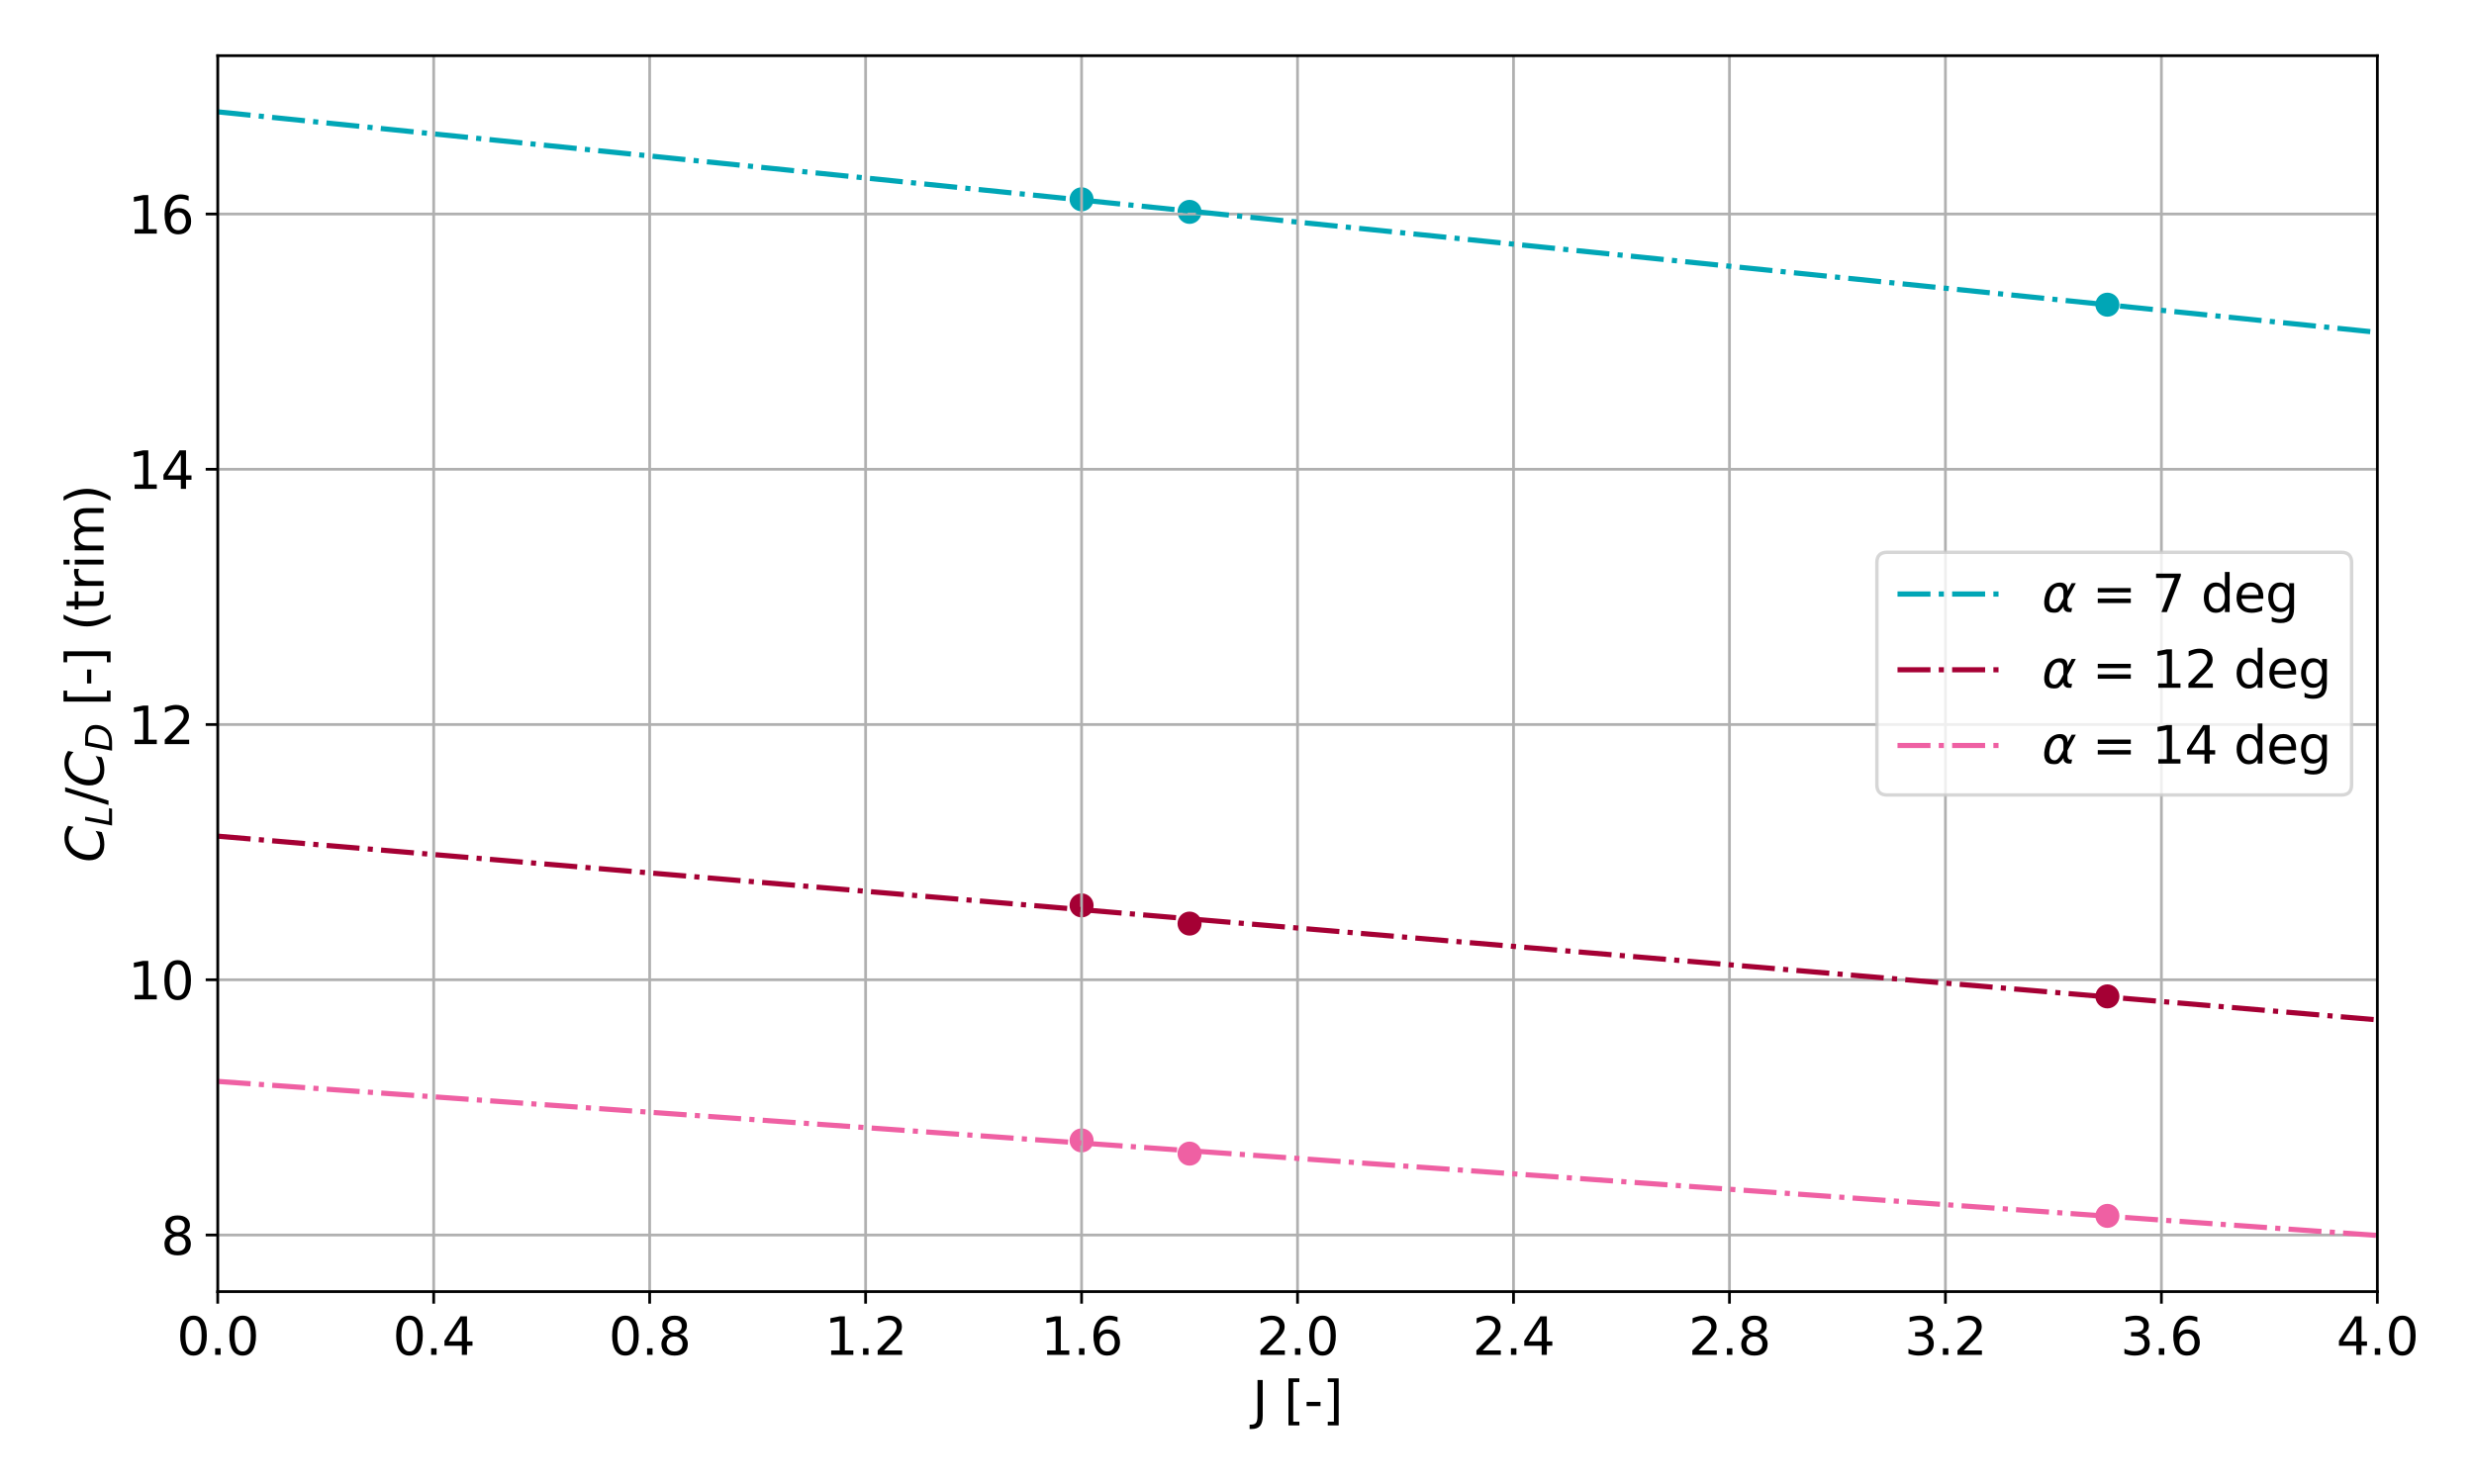 <?xml version="1.0" encoding="utf-8" standalone="no"?>
<!DOCTYPE svg PUBLIC "-//W3C//DTD SVG 1.1//EN"
  "http://www.w3.org/Graphics/SVG/1.1/DTD/svg11.dtd">
<svg xmlns:xlink="http://www.w3.org/1999/xlink" width="720pt" height="432pt" viewBox="0 0 720 432" xmlns="http://www.w3.org/2000/svg" version="1.1">
 <defs>
  <style type="text/css">*{stroke-linejoin: round; stroke-linecap: butt}</style>
 </defs>
 <g id="figure_1">
  <g id="patch_1">
   <path d="M 0 432 
L 720 432 
L 720 0 
L 0 0 
z
" style="fill: #ffffff"/>
  </g>
  <g id="axes_1">
   <g id="patch_2">
    <path d="M 63.362 376 
L 691.875 376 
L 691.875 16.2 
L 63.362 16.2 
z
" style="fill: #ffffff"/>
   </g>
   <g id="PathCollection_1">
    <defs>
     <path id="macc8719241" d="M 0 3 
C 0.796 3 1.559 2.684 2.121 2.121 
C 2.684 1.559 3 0.796 3 0 
C 3 -0.796 2.684 -1.559 2.121 -2.121 
C 1.559 -2.684 0.796 -3 0 -3 
C -0.796 -3 -1.559 -2.684 -2.121 -2.121 
C -2.684 -1.559 -3 -0.796 -3 0 
C -3 0.796 -2.684 1.559 -2.121 2.121 
C -1.559 2.684 -0.796 3 0 3 
z
" style="stroke: #00a6b6"/>
    </defs>
    <g clip-path="url(#p651354d300)">
     <use xlink:href="#macc8719241" x="314.767" y="58.019" style="fill: #00a6b6; stroke: #00a6b6"/>
     <use xlink:href="#macc8719241" x="346.193" y="61.678" style="fill: #00a6b6; stroke: #00a6b6"/>
     <use xlink:href="#macc8719241" x="613.311" y="88.698" style="fill: #00a6b6; stroke: #00a6b6"/>
    </g>
   </g>
   <g id="PathCollection_2">
    <defs>
     <path id="m6485dc3f7d" d="M 0 3 
C 0.796 3 1.559 2.684 2.121 2.121 
C 2.684 1.559 3 0.796 3 0 
C 3 -0.796 2.684 -1.559 2.121 -2.121 
C 1.559 -2.684 0.796 -3 0 -3 
C -0.796 -3 -1.559 -2.684 -2.121 -2.121 
C -2.684 -1.559 -3 -0.796 -3 0 
C -3 0.796 -2.684 1.559 -2.121 2.121 
C -1.559 2.684 -0.796 3 0 3 
z
" style="stroke: #a50034"/>
    </defs>
    <g clip-path="url(#p651354d300)">
     <use xlink:href="#m6485dc3f7d" x="314.767" y="263.559" style="fill: #a50034; stroke: #a50034"/>
     <use xlink:href="#m6485dc3f7d" x="346.193" y="268.862" style="fill: #a50034; stroke: #a50034"/>
     <use xlink:href="#m6485dc3f7d" x="613.311" y="290.054" style="fill: #a50034; stroke: #a50034"/>
    </g>
   </g>
   <g id="PathCollection_3">
    <defs>
     <path id="m53d7b4d585" d="M 0 3 
C 0.796 3 1.559 2.684 2.121 2.121 
C 2.684 1.559 3 0.796 3 0 
C 3 -0.796 2.684 -1.559 2.121 -2.121 
C 1.559 -2.684 0.796 -3 0 -3 
C -0.796 -3 -1.559 -2.684 -2.121 -2.121 
C -2.684 -1.559 -3 -0.796 -3 0 
C -3 0.796 -2.684 1.559 -2.121 2.121 
C -1.559 2.684 -0.796 3 0 3 
z
" style="stroke: #ef60a3"/>
    </defs>
    <g clip-path="url(#p651354d300)">
     <use xlink:href="#m53d7b4d585" x="314.767" y="331.981" style="fill: #ef60a3; stroke: #ef60a3"/>
     <use xlink:href="#m53d7b4d585" x="346.193" y="335.826" style="fill: #ef60a3; stroke: #ef60a3"/>
     <use xlink:href="#m53d7b4d585" x="613.311" y="353.951" style="fill: #ef60a3; stroke: #ef60a3"/>
    </g>
   </g>
   <g id="matplotlib.axis_1">
    <g id="xtick_1">
     <g id="line2d_1">
      <path d="M 63.362 376 
L 63.362 16.2 
" clip-path="url(#p651354d300)" style="fill: none; stroke: #b0b0b0; stroke-width: 0.8; stroke-linecap: square"/>
     </g>
     <g id="line2d_2">
      <defs>
       <path id="m88ea9884e2" d="M 0 0 
L 0 3.5 
" style="stroke: #000000; stroke-width: 0.8"/>
      </defs>
      <g>
       <use xlink:href="#m88ea9884e2" x="63.362" y="376" style="stroke: #000000; stroke-width: 0.8"/>
      </g>
     </g>
     <g id="text_1">
      <!-- 0.0 -->
      <g transform="translate(51.435 394.398) scale(0.15 -0.15)">
       <defs>
        <path id="DejaVuSans-30" d="M 2034 4250 
Q 1547 4250 1301 3770 
Q 1056 3291 1056 2328 
Q 1056 1369 1301 889 
Q 1547 409 2034 409 
Q 2525 409 2770 889 
Q 3016 1369 3016 2328 
Q 3016 3291 2770 3770 
Q 2525 4250 2034 4250 
z
M 2034 4750 
Q 2819 4750 3233 4129 
Q 3647 3509 3647 2328 
Q 3647 1150 3233 529 
Q 2819 -91 2034 -91 
Q 1250 -91 836 529 
Q 422 1150 422 2328 
Q 422 3509 836 4129 
Q 1250 4750 2034 4750 
z
" transform="scale(0.016)"/>
        <path id="DejaVuSans-2e" d="M 684 794 
L 1344 794 
L 1344 0 
L 684 0 
L 684 794 
z
" transform="scale(0.016)"/>
       </defs>
       <use xlink:href="#DejaVuSans-30"/>
       <use xlink:href="#DejaVuSans-2e" x="63.623"/>
       <use xlink:href="#DejaVuSans-30" x="95.41"/>
      </g>
     </g>
    </g>
    <g id="xtick_2">
     <g id="line2d_3">
      <path d="M 126.213 376 
L 126.213 16.2 
" clip-path="url(#p651354d300)" style="fill: none; stroke: #b0b0b0; stroke-width: 0.8; stroke-linecap: square"/>
     </g>
     <g id="line2d_4">
      <g>
       <use xlink:href="#m88ea9884e2" x="126.213" y="376" style="stroke: #000000; stroke-width: 0.8"/>
      </g>
     </g>
     <g id="text_2">
      <!-- 0.4 -->
      <g transform="translate(114.286 394.398) scale(0.15 -0.15)">
       <defs>
        <path id="DejaVuSans-34" d="M 2419 4116 
L 825 1625 
L 2419 1625 
L 2419 4116 
z
M 2253 4666 
L 3047 4666 
L 3047 1625 
L 3713 1625 
L 3713 1100 
L 3047 1100 
L 3047 0 
L 2419 0 
L 2419 1100 
L 313 1100 
L 313 1709 
L 2253 4666 
z
" transform="scale(0.016)"/>
       </defs>
       <use xlink:href="#DejaVuSans-30"/>
       <use xlink:href="#DejaVuSans-2e" x="63.623"/>
       <use xlink:href="#DejaVuSans-34" x="95.41"/>
      </g>
     </g>
    </g>
    <g id="xtick_3">
     <g id="line2d_5">
      <path d="M 189.065 376 
L 189.065 16.2 
" clip-path="url(#p651354d300)" style="fill: none; stroke: #b0b0b0; stroke-width: 0.8; stroke-linecap: square"/>
     </g>
     <g id="line2d_6">
      <g>
       <use xlink:href="#m88ea9884e2" x="189.065" y="376" style="stroke: #000000; stroke-width: 0.8"/>
      </g>
     </g>
     <g id="text_3">
      <!-- 0.8 -->
      <g transform="translate(177.137 394.398) scale(0.15 -0.15)">
       <defs>
        <path id="DejaVuSans-38" d="M 2034 2216 
Q 1584 2216 1326 1975 
Q 1069 1734 1069 1313 
Q 1069 891 1326 650 
Q 1584 409 2034 409 
Q 2484 409 2743 651 
Q 3003 894 3003 1313 
Q 3003 1734 2745 1975 
Q 2488 2216 2034 2216 
z
M 1403 2484 
Q 997 2584 770 2862 
Q 544 3141 544 3541 
Q 544 4100 942 4425 
Q 1341 4750 2034 4750 
Q 2731 4750 3128 4425 
Q 3525 4100 3525 3541 
Q 3525 3141 3298 2862 
Q 3072 2584 2669 2484 
Q 3125 2378 3379 2068 
Q 3634 1759 3634 1313 
Q 3634 634 3220 271 
Q 2806 -91 2034 -91 
Q 1263 -91 848 271 
Q 434 634 434 1313 
Q 434 1759 690 2068 
Q 947 2378 1403 2484 
z
M 1172 3481 
Q 1172 3119 1398 2916 
Q 1625 2713 2034 2713 
Q 2441 2713 2670 2916 
Q 2900 3119 2900 3481 
Q 2900 3844 2670 4047 
Q 2441 4250 2034 4250 
Q 1625 4250 1398 4047 
Q 1172 3844 1172 3481 
z
" transform="scale(0.016)"/>
       </defs>
       <use xlink:href="#DejaVuSans-30"/>
       <use xlink:href="#DejaVuSans-2e" x="63.623"/>
       <use xlink:href="#DejaVuSans-38" x="95.41"/>
      </g>
     </g>
    </g>
    <g id="xtick_4">
     <g id="line2d_7">
      <path d="M 251.916 376 
L 251.916 16.2 
" clip-path="url(#p651354d300)" style="fill: none; stroke: #b0b0b0; stroke-width: 0.8; stroke-linecap: square"/>
     </g>
     <g id="line2d_8">
      <g>
       <use xlink:href="#m88ea9884e2" x="251.916" y="376" style="stroke: #000000; stroke-width: 0.8"/>
      </g>
     </g>
     <g id="text_4">
      <!-- 1.2 -->
      <g transform="translate(239.989 394.398) scale(0.15 -0.15)">
       <defs>
        <path id="DejaVuSans-31" d="M 794 531 
L 1825 531 
L 1825 4091 
L 703 3866 
L 703 4441 
L 1819 4666 
L 2450 4666 
L 2450 531 
L 3481 531 
L 3481 0 
L 794 0 
L 794 531 
z
" transform="scale(0.016)"/>
        <path id="DejaVuSans-32" d="M 1228 531 
L 3431 531 
L 3431 0 
L 469 0 
L 469 531 
Q 828 903 1448 1529 
Q 2069 2156 2228 2338 
Q 2531 2678 2651 2914 
Q 2772 3150 2772 3378 
Q 2772 3750 2511 3984 
Q 2250 4219 1831 4219 
Q 1534 4219 1204 4116 
Q 875 4013 500 3803 
L 500 4441 
Q 881 4594 1212 4672 
Q 1544 4750 1819 4750 
Q 2544 4750 2975 4387 
Q 3406 4025 3406 3419 
Q 3406 3131 3298 2873 
Q 3191 2616 2906 2266 
Q 2828 2175 2409 1742 
Q 1991 1309 1228 531 
z
" transform="scale(0.016)"/>
       </defs>
       <use xlink:href="#DejaVuSans-31"/>
       <use xlink:href="#DejaVuSans-2e" x="63.623"/>
       <use xlink:href="#DejaVuSans-32" x="95.41"/>
      </g>
     </g>
    </g>
    <g id="xtick_5">
     <g id="line2d_9">
      <path d="M 314.767 376 
L 314.767 16.2 
" clip-path="url(#p651354d300)" style="fill: none; stroke: #b0b0b0; stroke-width: 0.8; stroke-linecap: square"/>
     </g>
     <g id="line2d_10">
      <g>
       <use xlink:href="#m88ea9884e2" x="314.767" y="376" style="stroke: #000000; stroke-width: 0.8"/>
      </g>
     </g>
     <g id="text_5">
      <!-- 1.6 -->
      <g transform="translate(302.84 394.398) scale(0.15 -0.15)">
       <defs>
        <path id="DejaVuSans-36" d="M 2113 2584 
Q 1688 2584 1439 2293 
Q 1191 2003 1191 1497 
Q 1191 994 1439 701 
Q 1688 409 2113 409 
Q 2538 409 2786 701 
Q 3034 994 3034 1497 
Q 3034 2003 2786 2293 
Q 2538 2584 2113 2584 
z
M 3366 4563 
L 3366 3988 
Q 3128 4100 2886 4159 
Q 2644 4219 2406 4219 
Q 1781 4219 1451 3797 
Q 1122 3375 1075 2522 
Q 1259 2794 1537 2939 
Q 1816 3084 2150 3084 
Q 2853 3084 3261 2657 
Q 3669 2231 3669 1497 
Q 3669 778 3244 343 
Q 2819 -91 2113 -91 
Q 1303 -91 875 529 
Q 447 1150 447 2328 
Q 447 3434 972 4092 
Q 1497 4750 2381 4750 
Q 2619 4750 2861 4703 
Q 3103 4656 3366 4563 
z
" transform="scale(0.016)"/>
       </defs>
       <use xlink:href="#DejaVuSans-31"/>
       <use xlink:href="#DejaVuSans-2e" x="63.623"/>
       <use xlink:href="#DejaVuSans-36" x="95.41"/>
      </g>
     </g>
    </g>
    <g id="xtick_6">
     <g id="line2d_11">
      <path d="M 377.618 376 
L 377.618 16.2 
" clip-path="url(#p651354d300)" style="fill: none; stroke: #b0b0b0; stroke-width: 0.8; stroke-linecap: square"/>
     </g>
     <g id="line2d_12">
      <g>
       <use xlink:href="#m88ea9884e2" x="377.618" y="376" style="stroke: #000000; stroke-width: 0.8"/>
      </g>
     </g>
     <g id="text_6">
      <!-- 2.0 -->
      <g transform="translate(365.691 394.398) scale(0.15 -0.15)">
       <use xlink:href="#DejaVuSans-32"/>
       <use xlink:href="#DejaVuSans-2e" x="63.623"/>
       <use xlink:href="#DejaVuSans-30" x="95.41"/>
      </g>
     </g>
    </g>
    <g id="xtick_7">
     <g id="line2d_13">
      <path d="M 440.47 376 
L 440.47 16.2 
" clip-path="url(#p651354d300)" style="fill: none; stroke: #b0b0b0; stroke-width: 0.8; stroke-linecap: square"/>
     </g>
     <g id="line2d_14">
      <g>
       <use xlink:href="#m88ea9884e2" x="440.47" y="376" style="stroke: #000000; stroke-width: 0.8"/>
      </g>
     </g>
     <g id="text_7">
      <!-- 2.4 -->
      <g transform="translate(428.542 394.398) scale(0.15 -0.15)">
       <use xlink:href="#DejaVuSans-32"/>
       <use xlink:href="#DejaVuSans-2e" x="63.623"/>
       <use xlink:href="#DejaVuSans-34" x="95.41"/>
      </g>
     </g>
    </g>
    <g id="xtick_8">
     <g id="line2d_15">
      <path d="M 503.321 376 
L 503.321 16.2 
" clip-path="url(#p651354d300)" style="fill: none; stroke: #b0b0b0; stroke-width: 0.8; stroke-linecap: square"/>
     </g>
     <g id="line2d_16">
      <g>
       <use xlink:href="#m88ea9884e2" x="503.321" y="376" style="stroke: #000000; stroke-width: 0.8"/>
      </g>
     </g>
     <g id="text_8">
      <!-- 2.8 -->
      <g transform="translate(491.394 394.398) scale(0.15 -0.15)">
       <use xlink:href="#DejaVuSans-32"/>
       <use xlink:href="#DejaVuSans-2e" x="63.623"/>
       <use xlink:href="#DejaVuSans-38" x="95.41"/>
      </g>
     </g>
    </g>
    <g id="xtick_9">
     <g id="line2d_17">
      <path d="M 566.172 376 
L 566.172 16.2 
" clip-path="url(#p651354d300)" style="fill: none; stroke: #b0b0b0; stroke-width: 0.8; stroke-linecap: square"/>
     </g>
     <g id="line2d_18">
      <g>
       <use xlink:href="#m88ea9884e2" x="566.172" y="376" style="stroke: #000000; stroke-width: 0.8"/>
      </g>
     </g>
     <g id="text_9">
      <!-- 3.2 -->
      <g transform="translate(554.245 394.398) scale(0.15 -0.15)">
       <defs>
        <path id="DejaVuSans-33" d="M 2597 2516 
Q 3050 2419 3304 2112 
Q 3559 1806 3559 1356 
Q 3559 666 3084 287 
Q 2609 -91 1734 -91 
Q 1441 -91 1130 -33 
Q 819 25 488 141 
L 488 750 
Q 750 597 1062 519 
Q 1375 441 1716 441 
Q 2309 441 2620 675 
Q 2931 909 2931 1356 
Q 2931 1769 2642 2001 
Q 2353 2234 1838 2234 
L 1294 2234 
L 1294 2753 
L 1863 2753 
Q 2328 2753 2575 2939 
Q 2822 3125 2822 3475 
Q 2822 3834 2567 4026 
Q 2313 4219 1838 4219 
Q 1578 4219 1281 4162 
Q 984 4106 628 3988 
L 628 4550 
Q 988 4650 1302 4700 
Q 1616 4750 1894 4750 
Q 2613 4750 3031 4423 
Q 3450 4097 3450 3541 
Q 3450 3153 3228 2886 
Q 3006 2619 2597 2516 
z
" transform="scale(0.016)"/>
       </defs>
       <use xlink:href="#DejaVuSans-33"/>
       <use xlink:href="#DejaVuSans-2e" x="63.623"/>
       <use xlink:href="#DejaVuSans-32" x="95.41"/>
      </g>
     </g>
    </g>
    <g id="xtick_10">
     <g id="line2d_19">
      <path d="M 629.024 376 
L 629.024 16.2 
" clip-path="url(#p651354d300)" style="fill: none; stroke: #b0b0b0; stroke-width: 0.8; stroke-linecap: square"/>
     </g>
     <g id="line2d_20">
      <g>
       <use xlink:href="#m88ea9884e2" x="629.024" y="376" style="stroke: #000000; stroke-width: 0.8"/>
      </g>
     </g>
     <g id="text_10">
      <!-- 3.6 -->
      <g transform="translate(617.096 394.398) scale(0.15 -0.15)">
       <use xlink:href="#DejaVuSans-33"/>
       <use xlink:href="#DejaVuSans-2e" x="63.623"/>
       <use xlink:href="#DejaVuSans-36" x="95.41"/>
      </g>
     </g>
    </g>
    <g id="xtick_11">
     <g id="line2d_21">
      <path d="M 691.875 376 
L 691.875 16.2 
" clip-path="url(#p651354d300)" style="fill: none; stroke: #b0b0b0; stroke-width: 0.8; stroke-linecap: square"/>
     </g>
     <g id="line2d_22">
      <g>
       <use xlink:href="#m88ea9884e2" x="691.875" y="376" style="stroke: #000000; stroke-width: 0.8"/>
      </g>
     </g>
     <g id="text_11">
      <!-- 4.0 -->
      <g transform="translate(679.948 394.398) scale(0.15 -0.15)">
       <use xlink:href="#DejaVuSans-34"/>
       <use xlink:href="#DejaVuSans-2e" x="63.623"/>
       <use xlink:href="#DejaVuSans-30" x="95.41"/>
      </g>
     </g>
    </g>
    <g id="text_12">
     <!-- J [-] -->
     <g transform="translate(364.464 412.915) scale(0.15 -0.15)">
      <defs>
       <path id="DejaVuSans-4a" d="M 628 4666 
L 1259 4666 
L 1259 325 
Q 1259 -519 939 -900 
Q 619 -1281 -91 -1281 
L -331 -1281 
L -331 -750 
L -134 -750 
Q 284 -750 456 -515 
Q 628 -281 628 325 
L 628 4666 
z
" transform="scale(0.016)"/>
       <path id="DejaVuSans-20" transform="scale(0.016)"/>
       <path id="DejaVuSans-5b" d="M 550 4863 
L 1875 4863 
L 1875 4416 
L 1125 4416 
L 1125 -397 
L 1875 -397 
L 1875 -844 
L 550 -844 
L 550 4863 
z
" transform="scale(0.016)"/>
       <path id="DejaVuSans-2d" d="M 313 2009 
L 1997 2009 
L 1997 1497 
L 313 1497 
L 313 2009 
z
" transform="scale(0.016)"/>
       <path id="DejaVuSans-5d" d="M 1947 4863 
L 1947 -844 
L 622 -844 
L 622 -397 
L 1369 -397 
L 1369 4416 
L 622 4416 
L 622 4863 
L 1947 4863 
z
" transform="scale(0.016)"/>
      </defs>
      <use xlink:href="#DejaVuSans-4a"/>
      <use xlink:href="#DejaVuSans-20" x="29.492"/>
      <use xlink:href="#DejaVuSans-5b" x="61.279"/>
      <use xlink:href="#DejaVuSans-2d" x="100.293"/>
      <use xlink:href="#DejaVuSans-5d" x="136.377"/>
     </g>
    </g>
   </g>
   <g id="matplotlib.axis_2">
    <g id="ytick_1">
     <g id="line2d_23">
      <path d="M 63.362 359.522 
L 691.875 359.522 
" clip-path="url(#p651354d300)" style="fill: none; stroke: #b0b0b0; stroke-width: 0.8; stroke-linecap: square"/>
     </g>
     <g id="line2d_24">
      <defs>
       <path id="m360d23178f" d="M 0 0 
L -3.5 0 
" style="stroke: #000000; stroke-width: 0.8"/>
      </defs>
      <g>
       <use xlink:href="#m360d23178f" x="63.362" y="359.522" style="stroke: #000000; stroke-width: 0.8"/>
      </g>
     </g>
     <g id="text_13">
      <!-- 8 -->
      <g transform="translate(46.818 365.221) scale(0.15 -0.15)">
       <use xlink:href="#DejaVuSans-38"/>
      </g>
     </g>
    </g>
    <g id="ytick_2">
     <g id="line2d_25">
      <path d="M 63.362 285.216 
L 691.875 285.216 
" clip-path="url(#p651354d300)" style="fill: none; stroke: #b0b0b0; stroke-width: 0.8; stroke-linecap: square"/>
     </g>
     <g id="line2d_26">
      <g>
       <use xlink:href="#m360d23178f" x="63.362" y="285.216" style="stroke: #000000; stroke-width: 0.8"/>
      </g>
     </g>
     <g id="text_14">
      <!-- 10 -->
      <g transform="translate(37.275 290.915) scale(0.15 -0.15)">
       <use xlink:href="#DejaVuSans-31"/>
       <use xlink:href="#DejaVuSans-30" x="63.623"/>
      </g>
     </g>
    </g>
    <g id="ytick_3">
     <g id="line2d_27">
      <path d="M 63.362 210.91 
L 691.875 210.91 
" clip-path="url(#p651354d300)" style="fill: none; stroke: #b0b0b0; stroke-width: 0.8; stroke-linecap: square"/>
     </g>
     <g id="line2d_28">
      <g>
       <use xlink:href="#m360d23178f" x="63.362" y="210.91" style="stroke: #000000; stroke-width: 0.8"/>
      </g>
     </g>
     <g id="text_15">
      <!-- 12 -->
      <g transform="translate(37.275 216.609) scale(0.15 -0.15)">
       <use xlink:href="#DejaVuSans-31"/>
       <use xlink:href="#DejaVuSans-32" x="63.623"/>
      </g>
     </g>
    </g>
    <g id="ytick_4">
     <g id="line2d_29">
      <path d="M 63.362 136.604 
L 691.875 136.604 
" clip-path="url(#p651354d300)" style="fill: none; stroke: #b0b0b0; stroke-width: 0.8; stroke-linecap: square"/>
     </g>
     <g id="line2d_30">
      <g>
       <use xlink:href="#m360d23178f" x="63.362" y="136.604" style="stroke: #000000; stroke-width: 0.8"/>
      </g>
     </g>
     <g id="text_16">
      <!-- 14 -->
      <g transform="translate(37.275 142.303) scale(0.15 -0.15)">
       <use xlink:href="#DejaVuSans-31"/>
       <use xlink:href="#DejaVuSans-34" x="63.623"/>
      </g>
     </g>
    </g>
    <g id="ytick_5">
     <g id="line2d_31">
      <path d="M 63.362 62.298 
L 691.875 62.298 
" clip-path="url(#p651354d300)" style="fill: none; stroke: #b0b0b0; stroke-width: 0.8; stroke-linecap: square"/>
     </g>
     <g id="line2d_32">
      <g>
       <use xlink:href="#m360d23178f" x="63.362" y="62.298" style="stroke: #000000; stroke-width: 0.8"/>
      </g>
     </g>
     <g id="text_17">
      <!-- 16 -->
      <g transform="translate(37.275 67.997) scale(0.15 -0.15)">
       <use xlink:href="#DejaVuSans-31"/>
       <use xlink:href="#DejaVuSans-36" x="63.623"/>
      </g>
     </g>
    </g>
    <g id="text_18">
     <!-- $C_L$/$C_D$ [-] (trim) -->
     <g transform="translate(30.155 251.075) rotate(-90) scale(0.15 -0.15)">
      <defs>
       <path id="DejaVuSans-Oblique-43" d="M 4447 4306 
L 4319 3641 
Q 4019 3944 3683 4091 
Q 3347 4238 2956 4238 
Q 2422 4238 2017 3981 
Q 1613 3725 1319 3200 
Q 1131 2863 1032 2486 
Q 934 2109 934 1728 
Q 934 1091 1264 756 
Q 1594 422 2222 422 
Q 2656 422 3056 561 
Q 3456 700 3834 978 
L 3688 231 
Q 3316 72 2936 -9 
Q 2556 -91 2175 -91 
Q 1278 -91 773 396 
Q 269 884 269 1753 
Q 269 2309 461 2846 
Q 653 3384 1013 3828 
Q 1394 4300 1883 4525 
Q 2372 4750 3022 4750 
Q 3422 4750 3780 4639 
Q 4138 4528 4447 4306 
z
" transform="scale(0.016)"/>
       <path id="DejaVuSans-Oblique-4c" d="M 1075 4666 
L 1709 4666 
L 909 525 
L 3181 525 
L 3078 0 
L 172 0 
L 1075 4666 
z
" transform="scale(0.016)"/>
       <path id="DejaVuSans-2f" d="M 1625 4666 
L 2156 4666 
L 531 -594 
L 0 -594 
L 1625 4666 
z
" transform="scale(0.016)"/>
       <path id="DejaVuSans-Oblique-44" d="M 1081 4666 
L 2438 4666 
Q 3519 4666 4070 4208 
Q 4622 3750 4622 2847 
Q 4622 2250 4412 1698 
Q 4203 1147 3834 769 
Q 3463 381 2891 190 
Q 2319 0 1538 0 
L 172 0 
L 1081 4666 
z
M 1613 4147 
L 909 519 
L 1734 519 
Q 2794 519 3375 1128 
Q 3956 1738 3956 2847 
Q 3956 3519 3581 3833 
Q 3206 4147 2406 4147 
L 1613 4147 
z
" transform="scale(0.016)"/>
       <path id="DejaVuSans-28" d="M 1984 4856 
Q 1566 4138 1362 3434 
Q 1159 2731 1159 2009 
Q 1159 1288 1364 580 
Q 1569 -128 1984 -844 
L 1484 -844 
Q 1016 -109 783 600 
Q 550 1309 550 2009 
Q 550 2706 781 3412 
Q 1013 4119 1484 4856 
L 1984 4856 
z
" transform="scale(0.016)"/>
       <path id="DejaVuSans-74" d="M 1172 4494 
L 1172 3500 
L 2356 3500 
L 2356 3053 
L 1172 3053 
L 1172 1153 
Q 1172 725 1289 603 
Q 1406 481 1766 481 
L 2356 481 
L 2356 0 
L 1766 0 
Q 1100 0 847 248 
Q 594 497 594 1153 
L 594 3053 
L 172 3053 
L 172 3500 
L 594 3500 
L 594 4494 
L 1172 4494 
z
" transform="scale(0.016)"/>
       <path id="DejaVuSans-72" d="M 2631 2963 
Q 2534 3019 2420 3045 
Q 2306 3072 2169 3072 
Q 1681 3072 1420 2755 
Q 1159 2438 1159 1844 
L 1159 0 
L 581 0 
L 581 3500 
L 1159 3500 
L 1159 2956 
Q 1341 3275 1631 3429 
Q 1922 3584 2338 3584 
Q 2397 3584 2469 3576 
Q 2541 3569 2628 3553 
L 2631 2963 
z
" transform="scale(0.016)"/>
       <path id="DejaVuSans-69" d="M 603 3500 
L 1178 3500 
L 1178 0 
L 603 0 
L 603 3500 
z
M 603 4863 
L 1178 4863 
L 1178 4134 
L 603 4134 
L 603 4863 
z
" transform="scale(0.016)"/>
       <path id="DejaVuSans-6d" d="M 3328 2828 
Q 3544 3216 3844 3400 
Q 4144 3584 4550 3584 
Q 5097 3584 5394 3201 
Q 5691 2819 5691 2113 
L 5691 0 
L 5113 0 
L 5113 2094 
Q 5113 2597 4934 2840 
Q 4756 3084 4391 3084 
Q 3944 3084 3684 2787 
Q 3425 2491 3425 1978 
L 3425 0 
L 2847 0 
L 2847 2094 
Q 2847 2600 2669 2842 
Q 2491 3084 2119 3084 
Q 1678 3084 1418 2786 
Q 1159 2488 1159 1978 
L 1159 0 
L 581 0 
L 581 3500 
L 1159 3500 
L 1159 2956 
Q 1356 3278 1631 3431 
Q 1906 3584 2284 3584 
Q 2666 3584 2933 3390 
Q 3200 3197 3328 2828 
z
" transform="scale(0.016)"/>
       <path id="DejaVuSans-29" d="M 513 4856 
L 1013 4856 
Q 1481 4119 1714 3412 
Q 1947 2706 1947 2009 
Q 1947 1309 1714 600 
Q 1481 -109 1013 -844 
L 513 -844 
Q 928 -128 1133 580 
Q 1338 1288 1338 2009 
Q 1338 2731 1133 3434 
Q 928 4138 513 4856 
z
" transform="scale(0.016)"/>
      </defs>
      <use xlink:href="#DejaVuSans-Oblique-43" transform="translate(0 0.016)"/>
      <use xlink:href="#DejaVuSans-Oblique-4c" transform="translate(69.824 -16.391) scale(0.7)"/>
      <use xlink:href="#DejaVuSans-2f" transform="translate(111.558 0.016)"/>
      <use xlink:href="#DejaVuSans-Oblique-43" transform="translate(145.249 0.016)"/>
      <use xlink:href="#DejaVuSans-Oblique-44" transform="translate(215.073 -16.391) scale(0.7)"/>
      <use xlink:href="#DejaVuSans-20" transform="translate(271.709 0.016)"/>
      <use xlink:href="#DejaVuSans-5b" transform="translate(303.496 0.016)"/>
      <use xlink:href="#DejaVuSans-2d" transform="translate(342.51 0.016)"/>
      <use xlink:href="#DejaVuSans-5d" transform="translate(378.594 0.016)"/>
      <use xlink:href="#DejaVuSans-20" transform="translate(417.607 0.016)"/>
      <use xlink:href="#DejaVuSans-28" transform="translate(449.395 0.016)"/>
      <use xlink:href="#DejaVuSans-74" transform="translate(488.408 0.016)"/>
      <use xlink:href="#DejaVuSans-72" transform="translate(527.617 0.016)"/>
      <use xlink:href="#DejaVuSans-69" transform="translate(568.73 0.016)"/>
      <use xlink:href="#DejaVuSans-6d" transform="translate(596.514 0.016)"/>
      <use xlink:href="#DejaVuSans-29" transform="translate(693.926 0.016)"/>
     </g>
    </g>
   </g>
   <g id="line2d_33">
    <path d="M 63.362 32.555 
L 69.711 33.203 
L 76.059 33.851 
L 82.408 34.5 
L 88.756 35.148 
L 95.105 35.797 
L 101.454 36.445 
L 107.802 37.093 
L 114.151 37.742 
L 120.5 38.39 
L 126.848 39.039 
L 133.197 39.687 
L 139.545 40.335 
L 145.894 40.984 
L 152.243 41.632 
L 158.591 42.281 
L 164.94 42.929 
L 171.288 43.577 
L 177.637 44.226 
L 183.986 44.874 
L 190.334 45.523 
L 196.683 46.171 
L 203.032 46.819 
L 209.38 47.468 
L 215.729 48.116 
L 222.077 48.765 
L 228.426 49.413 
L 234.775 50.062 
L 241.123 50.71 
L 247.472 51.358 
L 253.82 52.007 
L 260.169 52.655 
L 266.518 53.304 
L 272.866 53.952 
L 279.215 54.6 
L 285.564 55.249 
L 291.912 55.897 
L 298.261 56.546 
L 304.609 57.194 
L 310.958 57.842 
L 317.307 58.491 
L 323.655 59.139 
L 330.004 59.788 
L 336.352 60.436 
L 342.701 61.084 
L 349.05 61.733 
L 355.398 62.381 
L 361.747 63.03 
L 368.096 63.678 
L 374.444 64.326 
L 380.793 64.975 
L 387.141 65.623 
L 393.49 66.272 
L 399.839 66.92 
L 406.187 67.568 
L 412.536 68.217 
L 418.885 68.865 
L 425.233 69.514 
L 431.582 70.162 
L 437.93 70.811 
L 444.279 71.459 
L 450.628 72.107 
L 456.976 72.756 
L 463.325 73.404 
L 469.673 74.053 
L 476.022 74.701 
L 482.371 75.349 
L 488.719 75.998 
L 495.068 76.646 
L 501.417 77.295 
L 507.765 77.943 
L 514.114 78.591 
L 520.462 79.24 
L 526.811 79.888 
L 533.16 80.537 
L 539.508 81.185 
L 545.857 81.833 
L 552.205 82.482 
L 558.554 83.13 
L 564.903 83.779 
L 571.251 84.427 
L 577.6 85.075 
L 583.949 85.724 
L 590.297 86.372 
L 596.646 87.021 
L 602.994 87.669 
L 609.343 88.317 
L 615.692 88.966 
L 622.04 89.614 
L 628.389 90.263 
L 634.737 90.911 
L 641.086 91.56 
L 647.435 92.208 
L 653.783 92.856 
L 660.132 93.505 
L 666.481 94.153 
L 672.829 94.802 
L 679.178 95.45 
L 685.526 96.098 
L 691.875 96.747 
" clip-path="url(#p651354d300)" style="fill: none; stroke-dasharray: 9.6,2.4,1.5,2.4; stroke-dashoffset: 0; stroke: #00a6b6; stroke-width: 1.5"/>
   </g>
   <g id="line2d_34">
    <path d="M 63.362 243.411 
L 69.711 243.951 
L 76.059 244.491 
L 82.408 245.032 
L 88.756 245.572 
L 95.105 246.112 
L 101.454 246.652 
L 107.802 247.192 
L 114.151 247.732 
L 120.5 248.272 
L 126.848 248.812 
L 133.197 249.353 
L 139.545 249.893 
L 145.894 250.433 
L 152.243 250.973 
L 158.591 251.513 
L 164.94 252.053 
L 171.288 252.593 
L 177.637 253.134 
L 183.986 253.674 
L 190.334 254.214 
L 196.683 254.754 
L 203.032 255.294 
L 209.38 255.834 
L 215.729 256.374 
L 222.077 256.914 
L 228.426 257.455 
L 234.775 257.995 
L 241.123 258.535 
L 247.472 259.075 
L 253.82 259.615 
L 260.169 260.155 
L 266.518 260.695 
L 272.866 261.236 
L 279.215 261.776 
L 285.564 262.316 
L 291.912 262.856 
L 298.261 263.396 
L 304.609 263.936 
L 310.958 264.476 
L 317.307 265.016 
L 323.655 265.557 
L 330.004 266.097 
L 336.352 266.637 
L 342.701 267.177 
L 349.05 267.717 
L 355.398 268.257 
L 361.747 268.797 
L 368.096 269.338 
L 374.444 269.878 
L 380.793 270.418 
L 387.141 270.958 
L 393.49 271.498 
L 399.839 272.038 
L 406.187 272.578 
L 412.536 273.118 
L 418.885 273.659 
L 425.233 274.199 
L 431.582 274.739 
L 437.93 275.279 
L 444.279 275.819 
L 450.628 276.359 
L 456.976 276.899 
L 463.325 277.44 
L 469.673 277.98 
L 476.022 278.52 
L 482.371 279.06 
L 488.719 279.6 
L 495.068 280.14 
L 501.417 280.68 
L 507.765 281.221 
L 514.114 281.761 
L 520.462 282.301 
L 526.811 282.841 
L 533.16 283.381 
L 539.508 283.921 
L 545.857 284.461 
L 552.205 285.001 
L 558.554 285.542 
L 564.903 286.082 
L 571.251 286.622 
L 577.6 287.162 
L 583.949 287.702 
L 590.297 288.242 
L 596.646 288.782 
L 602.994 289.323 
L 609.343 289.863 
L 615.692 290.403 
L 622.04 290.943 
L 628.389 291.483 
L 634.737 292.023 
L 641.086 292.563 
L 647.435 293.103 
L 653.783 293.644 
L 660.132 294.184 
L 666.481 294.724 
L 672.829 295.264 
L 679.178 295.804 
L 685.526 296.344 
L 691.875 296.884 
" clip-path="url(#p651354d300)" style="fill: none; stroke-dasharray: 9.6,2.4,1.5,2.4; stroke-dashoffset: 0; stroke: #a50034; stroke-width: 1.5"/>
   </g>
   <g id="line2d_35">
    <path d="M 63.362 314.8 
L 69.711 315.253 
L 76.059 315.706 
L 82.408 316.159 
L 88.756 316.612 
L 95.105 317.065 
L 101.454 317.518 
L 107.802 317.971 
L 114.151 318.424 
L 120.5 318.877 
L 126.848 319.329 
L 133.197 319.782 
L 139.545 320.235 
L 145.894 320.688 
L 152.243 321.141 
L 158.591 321.594 
L 164.94 322.047 
L 171.288 322.5 
L 177.637 322.953 
L 183.986 323.406 
L 190.334 323.859 
L 196.683 324.312 
L 203.032 324.765 
L 209.38 325.218 
L 215.729 325.671 
L 222.077 326.124 
L 228.426 326.577 
L 234.775 327.03 
L 241.123 327.483 
L 247.472 327.936 
L 253.82 328.389 
L 260.169 328.842 
L 266.518 329.295 
L 272.866 329.748 
L 279.215 330.201 
L 285.564 330.654 
L 291.912 331.107 
L 298.261 331.56 
L 304.609 332.013 
L 310.958 332.466 
L 317.307 332.919 
L 323.655 333.372 
L 330.004 333.825 
L 336.352 334.278 
L 342.701 334.731 
L 349.05 335.184 
L 355.398 335.637 
L 361.747 336.09 
L 368.096 336.543 
L 374.444 336.996 
L 380.793 337.449 
L 387.141 337.902 
L 393.49 338.355 
L 399.839 338.808 
L 406.187 339.261 
L 412.536 339.714 
L 418.885 340.167 
L 425.233 340.62 
L 431.582 341.073 
L 437.93 341.526 
L 444.279 341.979 
L 450.628 342.432 
L 456.976 342.885 
L 463.325 343.338 
L 469.673 343.791 
L 476.022 344.244 
L 482.371 344.697 
L 488.719 345.15 
L 495.068 345.603 
L 501.417 346.056 
L 507.765 346.509 
L 514.114 346.962 
L 520.462 347.415 
L 526.811 347.868 
L 533.16 348.321 
L 539.508 348.774 
L 545.857 349.227 
L 552.205 349.68 
L 558.554 350.133 
L 564.903 350.586 
L 571.251 351.039 
L 577.6 351.492 
L 583.949 351.945 
L 590.297 352.398 
L 596.646 352.851 
L 602.994 353.304 
L 609.343 353.757 
L 615.692 354.21 
L 622.04 354.663 
L 628.389 355.116 
L 634.737 355.569 
L 641.086 356.022 
L 647.435 356.475 
L 653.783 356.928 
L 660.132 357.381 
L 666.481 357.834 
L 672.829 358.286 
L 679.178 358.739 
L 685.526 359.192 
L 691.875 359.645 
" clip-path="url(#p651354d300)" style="fill: none; stroke-dasharray: 9.6,2.4,1.5,2.4; stroke-dashoffset: 0; stroke: #ef60a3; stroke-width: 1.5"/>
   </g>
   <g id="patch_3">
    <path d="M 63.362 376 
L 63.362 16.2 
" style="fill: none; stroke: #000000; stroke-width: 0.8; stroke-linejoin: miter; stroke-linecap: square"/>
   </g>
   <g id="patch_4">
    <path d="M 691.875 376 
L 691.875 16.2 
" style="fill: none; stroke: #000000; stroke-width: 0.8; stroke-linejoin: miter; stroke-linecap: square"/>
   </g>
   <g id="patch_5">
    <path d="M 63.362 376 
L 691.875 376 
" style="fill: none; stroke: #000000; stroke-width: 0.8; stroke-linejoin: miter; stroke-linecap: square"/>
   </g>
   <g id="patch_6">
    <path d="M 63.362 16.2 
L 691.875 16.2 
" style="fill: none; stroke: #000000; stroke-width: 0.8; stroke-linejoin: miter; stroke-linecap: square"/>
   </g>
   <g id="legend_1">
    <g id="patch_7">
     <path d="M 549.225 231.425 
L 681.375 231.425 
Q 684.375 231.425 684.375 228.425 
L 684.375 163.775 
Q 684.375 160.775 681.375 160.775 
L 549.225 160.775 
Q 546.225 160.775 546.225 163.775 
L 546.225 228.425 
Q 546.225 231.425 549.225 231.425 
z
" style="fill: #ffffff; opacity: 0.8; stroke: #cccccc; stroke-linejoin: miter"/>
    </g>
    <g id="line2d_36">
     <path d="M 552.225 172.925 
L 567.225 172.925 
L 582.225 172.925 
" style="fill: none; stroke-dasharray: 9.6,2.4,1.5,2.4; stroke-dashoffset: 0; stroke: #00a6b6; stroke-width: 1.5"/>
    </g>
    <g id="text_19">
     <!-- $\alpha$ = 7 deg -->
     <g transform="translate(594.225 178.175) scale(0.15 -0.15)">
      <defs>
       <path id="DejaVuSans-Oblique-3b1" d="M 2619 1628 
L 2622 2350 
Q 2625 3088 2069 3091 
Q 1653 3094 1394 2747 
Q 1069 2319 959 1747 
Q 825 1059 994 731 
Q 1169 397 1547 397 
Q 1966 397 2319 1063 
L 2619 1628 
z
M 2166 3578 
Q 3141 3594 3128 2584 
Q 3128 2584 3616 3500 
L 4128 3500 
L 3119 1603 
L 3109 919 
Q 3109 766 3194 638 
Q 3291 488 3391 488 
L 3669 488 
L 3575 0 
L 3228 0 
Q 2934 0 2722 263 
Q 2622 394 2619 669 
Q 2416 334 2066 50 
Q 1900 -81 1453 -78 
Q 722 -72 456 397 
Q 184 884 353 1747 
Q 534 2675 1009 3097 
Q 1544 3569 2166 3578 
z
" transform="scale(0.016)"/>
       <path id="DejaVuSans-3d" d="M 678 2906 
L 4684 2906 
L 4684 2381 
L 678 2381 
L 678 2906 
z
M 678 1631 
L 4684 1631 
L 4684 1100 
L 678 1100 
L 678 1631 
z
" transform="scale(0.016)"/>
       <path id="DejaVuSans-37" d="M 525 4666 
L 3525 4666 
L 3525 4397 
L 1831 0 
L 1172 0 
L 2766 4134 
L 525 4134 
L 525 4666 
z
" transform="scale(0.016)"/>
       <path id="DejaVuSans-64" d="M 2906 2969 
L 2906 4863 
L 3481 4863 
L 3481 0 
L 2906 0 
L 2906 525 
Q 2725 213 2448 61 
Q 2172 -91 1784 -91 
Q 1150 -91 751 415 
Q 353 922 353 1747 
Q 353 2572 751 3078 
Q 1150 3584 1784 3584 
Q 2172 3584 2448 3432 
Q 2725 3281 2906 2969 
z
M 947 1747 
Q 947 1113 1208 752 
Q 1469 391 1925 391 
Q 2381 391 2643 752 
Q 2906 1113 2906 1747 
Q 2906 2381 2643 2742 
Q 2381 3103 1925 3103 
Q 1469 3103 1208 2742 
Q 947 2381 947 1747 
z
" transform="scale(0.016)"/>
       <path id="DejaVuSans-65" d="M 3597 1894 
L 3597 1613 
L 953 1613 
Q 991 1019 1311 708 
Q 1631 397 2203 397 
Q 2534 397 2845 478 
Q 3156 559 3463 722 
L 3463 178 
Q 3153 47 2828 -22 
Q 2503 -91 2169 -91 
Q 1331 -91 842 396 
Q 353 884 353 1716 
Q 353 2575 817 3079 
Q 1281 3584 2069 3584 
Q 2775 3584 3186 3129 
Q 3597 2675 3597 1894 
z
M 3022 2063 
Q 3016 2534 2758 2815 
Q 2500 3097 2075 3097 
Q 1594 3097 1305 2825 
Q 1016 2553 972 2059 
L 3022 2063 
z
" transform="scale(0.016)"/>
       <path id="DejaVuSans-67" d="M 2906 1791 
Q 2906 2416 2648 2759 
Q 2391 3103 1925 3103 
Q 1463 3103 1205 2759 
Q 947 2416 947 1791 
Q 947 1169 1205 825 
Q 1463 481 1925 481 
Q 2391 481 2648 825 
Q 2906 1169 2906 1791 
z
M 3481 434 
Q 3481 -459 3084 -895 
Q 2688 -1331 1869 -1331 
Q 1566 -1331 1297 -1286 
Q 1028 -1241 775 -1147 
L 775 -588 
Q 1028 -725 1275 -790 
Q 1522 -856 1778 -856 
Q 2344 -856 2625 -561 
Q 2906 -266 2906 331 
L 2906 616 
Q 2728 306 2450 153 
Q 2172 0 1784 0 
Q 1141 0 747 490 
Q 353 981 353 1791 
Q 353 2603 747 3093 
Q 1141 3584 1784 3584 
Q 2172 3584 2450 3431 
Q 2728 3278 2906 2969 
L 2906 3500 
L 3481 3500 
L 3481 434 
z
" transform="scale(0.016)"/>
      </defs>
      <use xlink:href="#DejaVuSans-Oblique-3b1" transform="translate(0 0.016)"/>
      <use xlink:href="#DejaVuSans-20" transform="translate(65.918 0.016)"/>
      <use xlink:href="#DejaVuSans-3d" transform="translate(97.705 0.016)"/>
      <use xlink:href="#DejaVuSans-20" transform="translate(181.494 0.016)"/>
      <use xlink:href="#DejaVuSans-37" transform="translate(213.281 0.016)"/>
      <use xlink:href="#DejaVuSans-20" transform="translate(276.904 0.016)"/>
      <use xlink:href="#DejaVuSans-64" transform="translate(308.691 0.016)"/>
      <use xlink:href="#DejaVuSans-65" transform="translate(372.168 0.016)"/>
      <use xlink:href="#DejaVuSans-67" transform="translate(433.691 0.016)"/>
     </g>
    </g>
    <g id="line2d_37">
     <path d="M 552.225 194.975 
L 567.225 194.975 
L 582.225 194.975 
" style="fill: none; stroke-dasharray: 9.6,2.4,1.5,2.4; stroke-dashoffset: 0; stroke: #a50034; stroke-width: 1.5"/>
    </g>
    <g id="text_20">
     <!-- $\alpha$ = 12 deg -->
     <g transform="translate(594.225 200.225) scale(0.15 -0.15)">
      <use xlink:href="#DejaVuSans-Oblique-3b1" transform="translate(0 0.016)"/>
      <use xlink:href="#DejaVuSans-20" transform="translate(65.918 0.016)"/>
      <use xlink:href="#DejaVuSans-3d" transform="translate(97.705 0.016)"/>
      <use xlink:href="#DejaVuSans-20" transform="translate(181.494 0.016)"/>
      <use xlink:href="#DejaVuSans-31" transform="translate(213.281 0.016)"/>
      <use xlink:href="#DejaVuSans-32" transform="translate(276.904 0.016)"/>
      <use xlink:href="#DejaVuSans-20" transform="translate(340.527 0.016)"/>
      <use xlink:href="#DejaVuSans-64" transform="translate(372.314 0.016)"/>
      <use xlink:href="#DejaVuSans-65" transform="translate(435.791 0.016)"/>
      <use xlink:href="#DejaVuSans-67" transform="translate(497.314 0.016)"/>
     </g>
    </g>
    <g id="line2d_38">
     <path d="M 552.225 217.025 
L 567.225 217.025 
L 582.225 217.025 
" style="fill: none; stroke-dasharray: 9.6,2.4,1.5,2.4; stroke-dashoffset: 0; stroke: #ef60a3; stroke-width: 1.5"/>
    </g>
    <g id="text_21">
     <!-- $\alpha$ = 14 deg -->
     <g transform="translate(594.225 222.275) scale(0.15 -0.15)">
      <use xlink:href="#DejaVuSans-Oblique-3b1" transform="translate(0 0.016)"/>
      <use xlink:href="#DejaVuSans-20" transform="translate(65.918 0.016)"/>
      <use xlink:href="#DejaVuSans-3d" transform="translate(97.705 0.016)"/>
      <use xlink:href="#DejaVuSans-20" transform="translate(181.494 0.016)"/>
      <use xlink:href="#DejaVuSans-31" transform="translate(213.281 0.016)"/>
      <use xlink:href="#DejaVuSans-34" transform="translate(276.904 0.016)"/>
      <use xlink:href="#DejaVuSans-20" transform="translate(340.527 0.016)"/>
      <use xlink:href="#DejaVuSans-64" transform="translate(372.314 0.016)"/>
      <use xlink:href="#DejaVuSans-65" transform="translate(435.791 0.016)"/>
      <use xlink:href="#DejaVuSans-67" transform="translate(497.314 0.016)"/>
     </g>
    </g>
   </g>
  </g>
 </g>
 <defs>
  <clipPath id="p651354d300">
   <rect x="63.362" y="16.2" width="628.513" height="359.8"/>
  </clipPath>
 </defs>
</svg>
